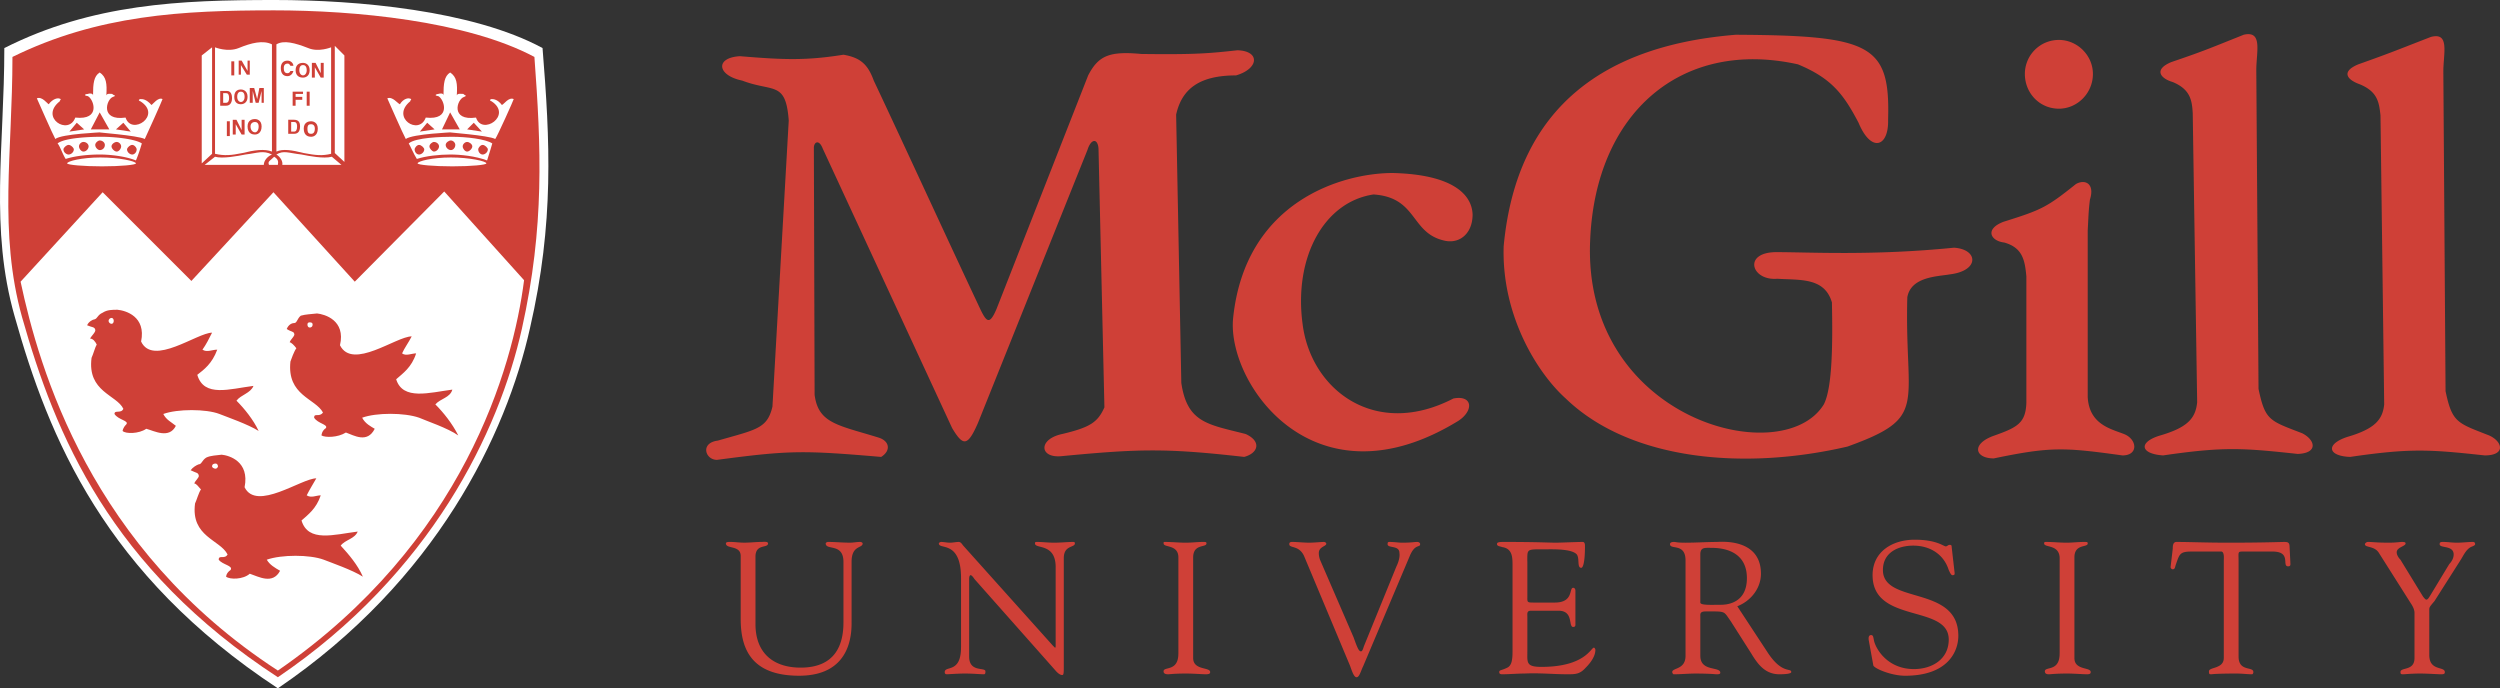 <?xml version="1.0" encoding="UTF-8" standalone="no"?>
<svg
   xmlns:dc="http://purl.org/dc/elements/1.1/"
   xmlns:cc="http://creativecommons.org/ns#"
   xmlns:rdf="http://www.w3.org/1999/02/22-rdf-syntax-ns#"
   xmlns:svg="http://www.w3.org/2000/svg"
   xmlns="http://www.w3.org/2000/svg"
   xmlns:sodipodi="http://sodipodi.sourceforge.net/DTD/sodipodi-0.dtd"
   xmlns:inkscape="http://www.inkscape.org/namespaces/inkscape"
   width="2279.405"
   height="627.581"
   viewBox="0 0 175.748 48.388"
   version="1.1"
   id="svg109"
   sodipodi:docname="mcgill-university-logo-svg-vector.svg"
   inkscape:version="0.92.5 (2060ec1f9f, 2020-04-08)">
  <rect x="0" y="0" width="175.748" height="48.388" fill="#333333" stroke="none"/>
  <defs
     id="defs113" />
  <sodipodi:namedview
     pagecolor="#ffffff"
     bordercolor="#666666"
     borderopacity="1"
     objecttolerance="10"
     gridtolerance="10"
     guidetolerance="10"
     inkscape:pageopacity="0"
     inkscape:pageshadow="2"
     inkscape:window-width="2560"
     inkscape:window-height="1376"
     id="namedview111"
     showgrid="false"
     fit-margin-top="0"
     fit-margin-left="0"
     fit-margin-right="0"
     fit-margin-bottom="0"
     inkscape:zoom="0.4792"
     inkscape:cx="1139.7055"
     inkscape:cy="647.68031"
     inkscape:window-x="1680"
     inkscape:window-y="27"
     inkscape:window-maximized="1"
     inkscape:current-layer="g107" />
  <g
     id="g107"
     style="clip-rule:evenodd;fill-rule:evenodd"
     transform="translate(-8.504,-72.184)">
    <path
       d="M 0,0 H 192.756 V 192.756 H 0 Z"
       id="path81"
       inkscape:connector-curvature="0"
       style="fill:#ffffff;fill-opacity:0" />
    <path
       d="m 61.613,111.32 c 0,-0.936 0.884,-0.572 0.884,-0.936 0,-0.156 -0.364,-0.104 -0.416,-0.104 -0.416,0 -0.832,0.053 -1.247,0.053 -0.364,0 -0.676,-0.053 -1.04,-0.053 -0.052,0 -0.26,0 -0.26,0.104 0,0.416 1.04,0.104 1.04,0.885 v 4.416 c 0,2.027 0.675,4.002 4.105,4.002 3.847,0 3.69,-3.273 3.69,-3.896 v -4.107 c 0,-1.195 0.779,-0.936 0.779,-1.299 0,-0.051 -0.104,-0.104 -0.155,-0.104 -0.26,0 -0.521,0.053 -0.728,0.053 -0.52,0 -1.04,-0.053 -1.559,-0.053 -0.052,0 -0.156,0.053 -0.156,0.104 0,0.52 1.248,-0.051 1.248,1.299 v 4.262 c 0,1.561 -0.572,3.172 -3.015,3.172 -1.819,0 -3.17,-0.936 -3.17,-3.066 z m 14.449,6.393 c 0,1.82 -1.144,1.248 -1.144,1.715 0,0.053 0,0.156 0.156,0.156 0.104,0 0.78,-0.051 1.248,-0.051 0.624,0 1.039,0.051 1.352,0.051 0.104,0 0.104,-0.104 0.104,-0.207 0,-0.312 -1.144,0.104 -1.144,-1.039 v -5.406 c 0,-0.26 0.052,-0.312 0.104,-0.312 0.104,0 0.26,0.26 0.26,0.26 l 5.665,6.395 c 0.26,0.311 0.416,0.363 0.52,0.363 0.104,0 0.104,-0.209 0.104,-0.572 v -7.641 c 0,-0.936 0.78,-0.727 0.78,-1.039 0,-0.104 -0.052,-0.104 -0.156,-0.104 -0.312,0 -0.883,0.053 -1.299,0.053 -0.416,0 -0.832,-0.053 -1.195,-0.053 -0.104,0 -0.156,0 -0.156,0.104 0,0.416 1.455,-0.051 1.455,1.664 v 5.508 c 0,0.105 0,0.156 -0.052,0.156 l -0.156,-0.156 -6.289,-7.016 c -0.052,-0.053 -0.156,-0.26 -0.312,-0.26 -0.208,0 -0.416,0.053 -0.624,0.053 -0.208,0 -0.415,-0.053 -0.623,-0.053 -0.052,0 -0.156,0.053 -0.156,0.104 0,0.469 1.56,-0.26 1.56,2.443 v 4.884 z m 15.28,0.416 c 0,1.299 -1.04,0.883 -1.04,1.248 0,0.104 0.053,0.207 0.312,0.207 0.156,0 0.416,-0.051 1.248,-0.051 0.572,0 1.144,0.051 1.403,0.051 0.259,0 0.312,-0.051 0.312,-0.156 0,-0.363 -1.195,-0.104 -1.195,-0.986 v -7.068 c 0,-0.988 0.936,-0.676 0.936,-0.988 0,-0.104 -0.052,-0.104 -0.26,-0.104 -0.364,0 -0.779,0.053 -1.195,0.053 -0.468,0 -0.987,-0.053 -1.455,-0.053 -0.104,0 -0.104,0 -0.104,0.104 0,0.312 1.04,0.053 1.04,0.988 v 6.755 z m 12.058,0.832 c 0.104,0.26 0.26,0.832 0.467,0.832 0.209,0 0.312,-0.469 0.469,-0.781 l 3.273,-7.742 c 0.365,-0.885 0.729,-0.572 0.729,-0.832 0,-0.104 -0.104,-0.156 -0.209,-0.156 -0.207,0 -0.416,0.053 -1.039,0.053 -0.26,0 -0.572,-0.053 -0.883,-0.053 -0.104,0 -0.156,0 -0.156,0.156 0,0.311 0.832,0.051 0.832,0.623 0.051,0.312 -0.104,0.729 -0.209,0.936 l -2.287,5.613 c -0.051,0.156 -0.104,0.363 -0.207,0.363 -0.156,0 -0.26,-0.26 -0.52,-0.986 l -2.34,-5.406 a 1.318,1.318 0 0 1 -0.104,-0.52 c 0,-0.467 0.572,-0.467 0.52,-0.676 0,-0.051 -0.104,-0.104 -0.154,-0.104 -0.209,0 -0.676,0.053 -1.041,0.053 -0.416,0 -0.832,-0.053 -1.195,-0.053 -0.156,0 -0.207,0.053 -0.207,0.156 0,0.311 0.676,0.051 1.039,0.832 z m 12.473,-7.328 c 0,-0.885 -0.051,-0.832 1.248,-0.832 0.52,0 1.871,-0.053 2.234,0.363 0.209,0.312 0,0.936 0.312,0.936 0.053,0 0.26,-0.104 0.26,-1.559 0,-0.156 -0.053,-0.26 -0.156,-0.26 -0.363,0 -1.611,0.053 -1.871,0.053 -0.52,0 -1.246,-0.053 -3.689,-0.053 -0.416,0 -0.469,0.053 -0.469,0.156 0,0.156 0.26,0.156 0.365,0.207 0.727,0.104 0.727,0.729 0.727,1.299 v 6.029 c 0,0.572 -0.051,0.988 -0.363,1.145 -0.416,0.207 -0.572,0.156 -0.572,0.311 0,0.105 0.053,0.156 0.209,0.156 0.52,0 1.039,-0.051 1.559,-0.051 1.039,-0.053 2.027,0.051 3.014,0.051 0.572,0 0.885,0 1.301,-0.467 0.311,-0.312 0.676,-0.779 0.676,-1.248 0,-0.053 -0.053,-0.156 -0.105,-0.156 -0.207,0 -0.623,1.352 -3.689,1.352 -1.092,0 -0.988,-0.312 -0.988,-1.092 v -2.441 c 0,-0.209 -0.051,-0.416 0.26,-0.416 h 1.924 c 1.092,0 0.676,1.143 1.039,1.143 0.104,0 0.156,-0.053 0.156,-0.156 v -1.039 -1.352 c 0,-0.104 -0.053,-0.207 -0.156,-0.207 -0.311,0 0.053,1.039 -1.299,1.039 h -1.404 c -0.57,0 -0.52,0 -0.52,-0.469 v -2.442 z m 14.762,3.17 c 0.936,-0.363 1.662,-1.248 1.662,-2.287 0,-2.547 -2.91,-2.234 -3.117,-2.234 -0.676,0 -1.455,0.053 -2.184,0.053 -0.676,0 -0.623,-0.053 -0.832,-0.053 -0.156,0 -0.26,0.053 -0.26,0.156 0,0.416 1.092,-0.104 1.092,1.143 v 6.705 c 0,0.988 -0.936,0.832 -0.936,1.143 0,0.053 0.053,0.156 0.104,0.156 0.52,0 1.041,-0.051 1.508,-0.051 1.092,0 1.402,0.051 1.508,0.051 0.104,0 0.26,0 0.26,-0.104 0,-0.469 -1.404,-0.053 -1.404,-1.195 v -2.754 c 0,-0.156 -0.051,-0.365 0.365,-0.365 1.455,0 1.246,-0.051 1.766,0.676 l 1.455,2.287 c 0.469,0.779 0.988,1.455 1.977,1.455 0.104,0 0.83,0 0.83,-0.156 0,-0.311 -0.623,0.156 -1.609,-1.299 z m -2.6,-3.639 c 0,-0.52 0.312,-0.467 0.779,-0.467 1.301,0 2.496,0.52 2.496,2.131 0,1.662 -1.248,1.871 -1.82,1.871 -0.623,0 -1.455,0.051 -1.455,-0.156 z m 12.162,7.797 c 0.053,0.207 1.248,0.727 2.234,0.727 2.963,0 3.742,-1.662 3.742,-2.807 0,-3.586 -5.301,-2.182 -5.301,-4.625 0,-1.248 1.092,-1.715 2.131,-1.715 1.145,0 2.131,0.572 2.496,1.715 0.051,0.104 0.154,0.363 0.258,0.363 0.156,0 0.156,-0.051 0.156,-0.154 l -0.207,-1.82 c 0,-0.156 -0.053,-0.156 -0.156,-0.156 -0.103,0 -0.156,0.105 -0.26,0.105 -0.156,0 -0.623,-0.469 -2.184,-0.469 -1.559,0 -2.961,0.832 -2.961,2.494 0,3.432 5.354,2.027 5.354,4.523 0,1.402 -1.197,2.078 -2.443,2.078 -1.82,0 -2.65,-1.352 -2.807,-1.975 -0.053,-0.26 -0.053,-0.416 -0.209,-0.416 -0.154,0 -0.207,0.156 -0.154,0.416 z m 13.098,-0.832 c 0,1.299 -1.039,0.883 -1.039,1.248 0,0.104 0.053,0.207 0.26,0.207 0.207,0 0.467,-0.051 1.299,-0.051 0.52,0 1.092,0.051 1.404,0.051 0.207,0 0.26,-0.051 0.26,-0.156 0,-0.363 -1.145,-0.104 -1.145,-0.986 v -7.068 c 0,-0.988 0.936,-0.676 0.936,-0.988 0,-0.104 -0.051,-0.104 -0.26,-0.104 -0.416,0 -0.832,0.053 -1.195,0.053 -0.52,0 -0.986,-0.053 -1.455,-0.053 -0.104,0 -0.156,0 -0.156,0.104 0,0.312 1.039,0.053 1.092,0.988 v 6.755 z m 11.539,0.312 c 0,0.779 -1.041,0.623 -1.041,0.936 0,0.156 0,0.207 0.156,0.207 0.053,0 0.312,-0.051 1.768,-0.051 0.416,0 0.779,0.051 1.092,0.051 0.104,0 0.104,-0.156 0.104,-0.156 0,-0.416 -1.039,0 -1.039,-1.09 v -6.705 c 0,-0.729 -0.104,-0.676 0.52,-0.676 h 1.871 c 1.352,0 0.623,1.039 1.092,1.039 0.207,0 0.156,-0.156 0.156,-0.312 l -0.053,-1.039 c 0,-0.311 -0.104,-0.363 -0.363,-0.363 -0.259,0 -1.508,0.053 -3.898,0.053 -1.664,0 -2.703,-0.053 -3.689,-0.053 -0.262,0 -0.262,0.312 -0.262,0.467 l -0.154,1.301 c 0,0.051 0.051,0.154 0.154,0.154 0.156,0 0.156,-0.154 0.209,-0.311 0.26,-0.729 0.26,-0.936 1.092,-0.936 h 2.131 c 0.207,0.051 0.156,0.52 0.156,0.623 v 6.861 z m 13.148,-3.845 c 0.104,0.154 0.26,0.414 0.26,0.676 v 3.17 c 0,0.936 -0.986,0.623 -0.986,0.986 0,0.156 0.051,0.156 0.207,0.156 0.104,0 0.572,-0.051 1.195,-0.051 0.469,0 1.248,0.051 1.404,0.051 0.207,0 0.311,0 0.311,-0.156 0,-0.416 -1.092,-0.051 -1.092,-1.195 v -3.223 c 0,-0.154 0.105,-0.26 0.365,-0.57 l 1.818,-2.859 c 0.209,-0.311 0.363,-0.727 0.729,-0.936 0.104,-0.051 0.311,-0.104 0.311,-0.207 0,-0.103 -0.051,-0.156 -0.154,-0.156 -0.365,0 -0.729,0.053 -1.145,0.053 -0.312,0 -0.623,-0.053 -0.936,-0.053 -0.156,0 -0.26,0 -0.26,0.156 0,0.311 0.986,0.051 0.986,0.727 0,0.312 -0.207,0.572 -0.311,0.676 l -1.352,2.234 c -0.104,0.156 -0.156,0.262 -0.26,0.262 -0.053,0 -0.156,-0.105 -0.26,-0.262 l -1.559,-2.545 c -0.105,-0.105 -0.262,-0.312 -0.262,-0.521 0,-0.363 0.625,-0.414 0.625,-0.623 0,-0.104 -0.156,-0.104 -0.26,-0.104 -0.104,0 -0.469,0.053 -0.885,0.053 -0.936,0 -1.143,-0.053 -1.506,-0.053 -0.104,0 -0.209,0.104 -0.209,0.156 0,0.26 0.676,0.104 0.988,0.623 z m -24.74,-39.605 c 1.301,0 2.393,1.091 2.393,2.391 0,1.352 -1.092,2.443 -2.393,2.443 -1.35,0 -2.391,-1.091 -2.391,-2.443 a 2.386,2.386 0 0 1 2.391,-2.391 z m 22.869,25.622 c -0.104,1.041 -0.623,1.715 -2.598,2.287 -1.561,0.52 -1.352,1.352 0.207,1.404 4.262,-0.625 5.613,-0.52 9.459,-0.105 1.508,0 1.248,-0.986 0.312,-1.402 -2.234,-0.883 -2.6,-0.883 -3.066,-3.119 l -0.156,-22.452 c 0,-1.299 0.469,-2.807 -0.883,-2.443 -2.547,0.987 -2.756,1.092 -5.094,1.923 -1.248,0.52 -0.779,1.091 0.104,1.403 1.248,0.52 1.352,1.248 1.455,2.183 z m -13.148,-0.154 c -0.105,1.09 -0.625,1.766 -2.6,2.338 -1.559,0.469 -1.402,1.299 0.209,1.402 4.262,-0.623 5.613,-0.52 9.459,-0.104 1.455,-0.051 1.246,-0.986 0.311,-1.455 -2.285,-0.883 -2.598,-0.883 -3.066,-3.119 l -0.156,-22.4 c 0,-1.299 0.469,-2.807 -0.883,-2.495 -2.598,1.04 -2.807,1.143 -5.094,1.923 -1.246,0.52 -0.779,1.143 0.104,1.403 1.248,0.52 1.352,1.299 1.404,2.183 z m -12.006,-8.836 c -0.105,-1.144 -0.26,-2.027 -1.561,-2.391 -0.936,-0.104 -1.402,-0.936 -0.051,-1.456 2.65,-0.832 3.014,-0.988 5.092,-2.651 0.625,-0.364 1.352,-0.052 0.988,1.092 -0.104,0.832 -0.104,1.247 -0.156,2.183 v 11.694 c 0.105,1.924 1.611,2.234 2.547,2.6 0.936,0.363 1.039,1.506 -0.104,1.506 -4.105,-0.57 -5.041,-0.623 -9.043,0.209 -1.352,0 -1.611,-1.039 0.051,-1.611 1.611,-0.572 2.184,-0.883 2.236,-2.287 v -8.888 z m -36.746,-2.132 c 0.936,-9.979 7.328,-14.137 16.32,-14.864 9.51,0.052 10.861,0.675 10.705,5.977 0.053,1.923 -1.195,2.339 -2.078,0.208 -1.039,-1.975 -1.871,-3.118 -4.262,-4.105 -8.213,-1.819 -14.24,3.43 -14.605,12.37 -0.57,12.579 13.514,16.268 16.424,11.538 0.625,-1.195 0.625,-4.469 0.572,-7.172 -0.52,-1.767 -2.234,-1.559 -3.846,-1.663 -1.82,0.156 -2.443,-1.871 -0.053,-1.871 2.34,0 6.758,0.26 12.475,-0.312 1.715,0.104 1.818,1.611 -0.26,1.871 -0.885,0.156 -2.756,0.156 -3.016,1.611 -0.207,7.692 1.561,8.42 -4.209,10.499 -7.381,1.715 -15.332,0.936 -19.803,-3.379 -2.026,-1.82 -4.52,-5.874 -4.364,-10.708 z m -19.023,5.094 c 0.832,-8.264 7.693,-10.239 11.226,-10.239 4.211,0.104 5.562,1.508 5.613,2.911 0,1.403 -0.986,2.131 -2.078,1.819 -2.287,-0.572 -1.82,-3.015 -4.887,-3.222 -3.48,0.52 -5.613,4.417 -4.988,9.095 0.57,4.625 5.094,8.108 10.602,5.249 1.352,-0.26 1.455,0.832 0.365,1.561 -10.135,6.235 -16.269,-2.601 -15.853,-7.174 z M 63.952,80.656 c -0.208,-2.807 -1.091,-1.975 -3.274,-2.807 -1.767,-0.364 -1.923,-1.611 -0.156,-1.715 3.119,0.26 4.678,0.312 7.276,-0.104 1.196,0.208 1.715,0.676 2.131,1.819 2.183,4.626 5.353,11.539 7.536,16.164 0.416,0.832 0.624,0.987 1.092,-0.104 l 6.444,-16.424 c 0.728,-1.403 1.507,-1.715 3.743,-1.507 3.897,0.052 4.833,-0.052 6.756,-0.26 1.612,0.052 1.508,1.299 -0.104,1.767 -2.495,0 -3.794,0.884 -4.21,2.755 l 0.364,18.867 c 0.416,2.807 1.871,2.91 4.521,3.586 1.143,0.52 0.883,1.352 -0.104,1.611 -5.509,-0.625 -7.38,-0.572 -12.837,-0.053 -1.56,0.156 -1.664,-1.195 0.052,-1.559 1.975,-0.469 2.495,-0.832 2.962,-1.871 L 85.728,82.63 c -0.052,-0.728 -0.52,-0.728 -0.78,0.104 l -7.692,19.179 c -0.728,1.662 -1.04,1.662 -1.819,0.363 L 66.342,82.63 c -0.26,-0.676 -0.624,-0.468 -0.624,-0.052 l 0.052,17.359 c 0.26,2.027 1.663,2.131 4.521,3.016 0.78,0.26 0.832,0.936 0.156,1.352 -5.51,-0.469 -6.445,-0.469 -11.539,0.207 -0.832,0 -1.195,-1.195 0.052,-1.352 2.703,-0.779 3.482,-0.832 3.846,-2.391 z"
       id="path83"
       inkscape:connector-curvature="0"
       style="fill:#cf4037" />
    <path
       d="M 9.535,94.429 C 7.768,88.244 8.808,82.475 8.808,75.562 c 6.185,-3.119 12.37,-3.378 19.022,-3.378 5.769,0 13.929,0.728 18.814,3.378 0.52,6.497 0.832,12.266 -0.884,19.698 -1.663,7.433 -6.548,17.724 -17.723,25.312 C 15.875,112.568 11.926,102.953 9.535,94.429 Z"
       id="path85"
       inkscape:connector-curvature="0"
       style="fill:#ffffff" />
    <path
       d="M 10.055,94.481 C 8.392,88.504 9.379,82.943 9.379,76.186 c 6.029,-2.962 11.954,-3.274 18.399,-3.274 5.613,0 13.514,0.728 18.295,3.274 0.468,6.341 0.728,11.902 -0.884,19.126 -1.611,7.172 -6.341,17.152 -17.151,24.48 C 16.24,112.1 12.394,102.744 10.055,94.481 Z"
       id="path87"
       inkscape:connector-curvature="0"
       style="fill:#cf4037" />
    <path
       d="m 15.72,85.698 -5.769,6.288 c 1.3,6.081 4.886,18.762 18.087,27.338 13.045,-8.99 16.528,-21.309 17.308,-27.442 l -5.613,-6.237 -6.289,6.341 -5.717,-6.288 -5.769,6.236 z m 2.651,-6.394 c -0.052,0 -0.208,-0.104 0,-0.156 0.156,0 0.416,0 0.78,0.416 0.104,-0.052 0.468,-0.572 0.78,-0.416 0,0.052 -1.144,2.599 -1.248,2.807 -0.52,-0.26 -3.482,-0.468 -3.17,-0.468 0.26,0 -2.703,0.104 -3.119,0.468 -0.156,-0.26 -1.299,-2.858 -1.299,-2.858 0.364,-0.156 0.728,0.364 0.832,0.416 0.312,-0.416 0.623,-0.416 0.675,-0.416 0.312,0.052 0.104,0.104 0.104,0.208 -1.455,1.144 0.624,2.443 1.091,1.144 1.819,0.208 1.299,-1.299 0.883,-1.507 -0.363,-0.052 -0.156,-0.156 0,-0.156 0.104,-0.052 0.364,-0.052 0.364,0.104 0,-0.832 0.052,-1.351 0.468,-1.611 0.468,0.312 0.52,0.779 0.468,1.611 0.052,-0.156 0.26,-0.104 0.416,-0.104 0.052,0.104 0.364,0.104 0.052,0.208 -0.468,0.156 -0.936,1.715 0.883,1.455 0.416,1.299 2.599,-0.157 1.04,-1.145 z m -1.196,1.508 0.52,0.624 -1.039,-0.156 z m -1.663,-0.728 0.676,1.195 h -1.3 z m -1.611,0.728 -0.52,0.624 1.04,-0.156 z"
       id="path89"
       inkscape:connector-curvature="0"
       style="fill:#ffffff" />
    <path
       d="m 13.122,83.358 c -0.208,-0.312 -0.416,-0.936 -0.572,-1.091 0.52,-0.416 2.391,-0.468 3.067,-0.468 0.987,0 2.391,0.156 2.858,0.468 0,0 -0.208,0.728 -0.416,1.195 -0.779,-0.312 -1.871,-0.416 -2.546,-0.416 -0.833,10e-4 -1.768,0.104 -2.391,0.312 z m 4.677,-0.987 c 0.156,0 0.312,0.208 0.312,0.312 0,0.208 -0.156,0.364 -0.312,0.364 -0.156,0 -0.364,-0.156 -0.364,-0.364 0,-0.104 0.208,-0.312 0.364,-0.312 z m -1.091,-0.208 c 0.156,0 0.312,0.156 0.312,0.312 0,0.156 -0.156,0.364 -0.312,0.364 -0.156,0 -0.364,-0.208 -0.364,-0.364 0,-0.156 0.207,-0.312 0.364,-0.312 z m -1.196,-0.104 c 0.208,0 0.363,0.156 0.363,0.312 a 0.355,0.355 0 0 1 -0.363,0.364 c -0.104,0 -0.312,-0.156 -0.312,-0.364 0,-0.156 0.208,-0.312 0.312,-0.312 z m -1.143,0.104 c 0.208,0 0.364,0.156 0.364,0.312 0,0.156 -0.156,0.364 -0.364,0.364 -0.156,0 -0.312,-0.208 -0.312,-0.364 0,-0.156 0.155,-0.312 0.312,-0.312 z m -1.04,0.208 c 0.156,0 0.364,0.208 0.364,0.312 0,0.208 -0.208,0.364 -0.364,0.364 -0.156,0 -0.364,-0.156 -0.364,-0.364 0,-0.104 0.208,-0.312 0.364,-0.312 z"
       id="path91"
       inkscape:connector-curvature="0"
       style="fill:#ffffff" />
    <path
       d="m 15.564,83.254 c 1.299,0 2.495,0.26 2.495,0.416 0,0.104 -1.04,0.208 -2.391,0.208 -1.299,0 -2.443,-0.104 -2.443,-0.208 0,-0.156 1.04,-0.416 2.339,-0.416 z m 27.494,-3.95 c -0.052,0 -0.208,-0.104 0,-0.156 0.104,0 0.416,0 0.728,0.416 0.156,-0.052 0.467,-0.572 0.832,-0.416 0,0.052 -1.144,2.599 -1.299,2.807 -0.468,-0.26 -3.431,-0.468 -3.17,-0.468 0.26,0 -2.651,0.104 -3.119,0.468 -0.156,-0.26 -1.299,-2.858 -1.299,-2.858 0.364,-0.156 0.728,0.364 0.884,0.416 0.26,-0.416 0.571,-0.416 0.623,-0.416 0.312,0.052 0.104,0.104 0.104,0.208 -1.403,1.144 0.624,2.443 1.091,1.144 1.819,0.208 1.299,-1.299 0.883,-1.507 -0.363,-0.052 -0.104,-0.156 0,-0.156 0.156,-0.052 0.364,-0.052 0.364,0.104 0,-0.832 0.052,-1.351 0.468,-1.611 0.468,0.312 0.52,0.779 0.468,1.611 0.052,-0.156 0.26,-0.104 0.467,-0.104 0.052,0.104 0.312,0.104 0.052,0.208 -0.52,0.156 -0.987,1.715 0.832,1.455 0.415,1.299 2.598,-0.157 1.091,-1.145 z m -1.247,1.508 0.571,0.624 -1.039,-0.156 z m -1.663,-0.728 0.676,1.195 h -1.248 z m -1.611,0.728 -0.52,0.624 1.039,-0.156 z"
       id="path93"
       inkscape:connector-curvature="0"
       style="fill:#ffffff" />
    <path
       d="m 37.809,83.358 c -0.208,-0.312 -0.468,-0.936 -0.572,-1.091 0.468,-0.416 2.339,-0.468 3.015,-0.468 1.04,0 2.391,0.156 2.859,0.468 0,0 -0.208,0.728 -0.364,1.195 -0.832,-0.312 -1.871,-0.416 -2.599,-0.416 -0.78,10e-4 -1.715,0.104 -2.339,0.312 z m 4.626,-0.987 c 0.156,0 0.364,0.208 0.364,0.312 0,0.208 -0.208,0.364 -0.364,0.364 -0.156,0 -0.312,-0.156 -0.312,-0.364 0,-0.104 0.156,-0.312 0.312,-0.312 z m -1.092,-0.208 c 0.156,0 0.364,0.156 0.364,0.312 0,0.156 -0.208,0.364 -0.364,0.364 -0.156,0 -0.312,-0.208 -0.312,-0.364 0,-0.156 0.156,-0.312 0.312,-0.312 z M 40.2,82.059 c 0.156,0 0.312,0.156 0.312,0.312 0,0.208 -0.156,0.364 -0.312,0.364 -0.156,0 -0.364,-0.156 -0.364,-0.364 0,-0.156 0.207,-0.312 0.364,-0.312 z m -1.196,0.104 c 0.208,0 0.364,0.156 0.364,0.312 0,0.156 -0.156,0.364 -0.364,0.364 -0.104,0 -0.312,-0.208 -0.312,-0.364 0,-0.156 0.208,-0.312 0.312,-0.312 z m -1.039,0.208 c 0.156,0 0.364,0.208 0.364,0.312 0,0.208 -0.208,0.364 -0.364,0.364 -0.156,0 -0.312,-0.156 -0.312,-0.364 0,-0.104 0.156,-0.312 0.312,-0.312 z"
       id="path95"
       inkscape:connector-curvature="0"
       style="fill:#ffffff" />
    <path
       d="m 40.2,83.254 c 1.299,0 2.495,0.26 2.495,0.416 0,0.104 -1.04,0.208 -2.391,0.208 -1.299,0 -2.443,-0.104 -2.443,-0.208 0,-0.156 1.039,-0.416 2.339,-0.416 z"
       id="path97"
       inkscape:connector-curvature="0"
       style="fill:#ffffff" />
    <path
       d="m 14.94,97.34 c 0.104,-0.209 0.26,-0.779 0.364,-0.936 -0.104,-0.209 -0.26,-0.417 -0.468,-0.417 0.104,-0.208 0.416,-0.468 0.364,-0.624 -0.052,-0.208 -0.208,-0.156 -0.572,-0.312 0.104,-0.26 0.416,-0.416 0.52,-0.416 0.208,-0.052 0.208,-0.312 0.571,-0.468 0.312,-0.208 0.676,-0.208 1.04,-0.208 0.572,0.052 2.027,0.468 1.664,2.234 0.832,1.768 3.95,-0.623 4.989,-0.623 -0.208,0.415 -0.416,0.832 -0.676,1.195 0.312,0.209 0.676,0 1.04,0 -0.364,0.988 -0.936,1.404 -1.403,1.768 0.468,1.611 2.287,0.986 3.95,0.779 -0.208,0.52 -0.884,0.623 -1.195,1.039 0.571,0.572 1.195,1.352 1.559,2.131 -0.728,-0.467 -2.235,-0.986 -2.754,-1.195 -0.936,-0.363 -2.963,-0.363 -3.95,0 0.208,0.416 0.571,0.572 0.883,0.832 -0.468,0.936 -1.507,0.363 -2.079,0.207 -0.52,0.365 -1.456,0.365 -1.663,0.156 0,0 0,-0.207 0.26,-0.467 0.208,-0.26 -0.572,-0.312 -0.832,-0.729 0,-0.311 0.468,0 0.624,-0.363 C 16.708,99.938 14.628,99.73 14.94,97.34 Z m 1.404,-2.807 c 0.104,0 0.156,0.104 0.156,0.208 0,0.104 -0.052,0.208 -0.156,0.208 -0.104,0 -0.208,-0.104 -0.208,-0.208 0,-0.104 0.104,-0.208 0.208,-0.208 z M 28.921,97.6 c 0.052,-0.156 0.26,-0.729 0.416,-0.936 -0.156,-0.208 -0.364,-0.416 -0.468,-0.416 0.052,-0.208 0.416,-0.468 0.312,-0.624 -0.052,-0.156 -0.208,-0.104 -0.52,-0.312 0.104,-0.26 0.312,-0.416 0.52,-0.416 0.208,0 0.208,-0.312 0.468,-0.52 0.364,-0.104 0.728,-0.104 1.144,-0.156 0.52,0.052 2.027,0.468 1.611,2.235 0.884,1.767 3.95,-0.624 5.042,-0.624 -0.208,0.416 -0.52,0.832 -0.676,1.195 0.26,0.209 0.676,0 0.987,0 -0.312,0.988 -0.935,1.404 -1.403,1.82 0.468,1.506 2.339,0.936 3.95,0.727 -0.156,0.572 -0.832,0.623 -1.195,1.039 0.572,0.572 1.195,1.352 1.611,2.184 -0.728,-0.52 -2.287,-1.039 -2.754,-1.248 -1.04,-0.363 -3.014,-0.363 -4.002,0 0.208,0.416 0.624,0.625 0.883,0.779 -0.52,1.041 -1.455,0.469 -2.027,0.262 -0.572,0.363 -1.455,0.363 -1.715,0.207 0,0 0,-0.312 0.312,-0.52 0.156,-0.26 -0.572,-0.312 -0.832,-0.729 0,-0.363 0.364,0 0.624,-0.363 -0.521,-0.987 -2.547,-1.194 -2.288,-3.584 z m 1.352,-2.755 c 0.156,0 0.208,0.052 0.208,0.156 0,0.104 -0.052,0.208 -0.208,0.208 -0.104,0 -0.156,-0.104 -0.156,-0.208 0,-0.104 0.051,-0.156 0.156,-0.156 z m -8.057,12.733 c 0.104,-0.207 0.26,-0.779 0.416,-0.986 -0.156,-0.156 -0.312,-0.416 -0.468,-0.416 0.052,-0.209 0.364,-0.416 0.312,-0.572 -0.052,-0.209 -0.156,-0.156 -0.572,-0.363 0.156,-0.209 0.416,-0.365 0.572,-0.416 0.208,0 0.208,-0.26 0.52,-0.469 0.312,-0.156 0.728,-0.156 1.091,-0.207 0.52,0.051 1.975,0.467 1.611,2.287 0.832,1.715 4.002,-0.625 5.042,-0.625 -0.208,0.365 -0.467,0.781 -0.675,1.195 0.312,0.209 0.675,0 0.987,0 -0.312,0.936 -0.884,1.352 -1.352,1.768 0.468,1.561 2.287,0.988 3.95,0.779 -0.208,0.52 -0.883,0.572 -1.195,0.988 0.572,0.623 1.195,1.352 1.559,2.184 -0.727,-0.469 -2.235,-0.988 -2.754,-1.195 -0.987,-0.365 -2.962,-0.365 -4.002,0 0.208,0.363 0.572,0.57 0.936,0.779 -0.52,0.986 -1.507,0.416 -2.131,0.207 -0.468,0.416 -1.403,0.416 -1.664,0.209 0,0 0,-0.26 0.312,-0.469 0.208,-0.312 -0.571,-0.363 -0.832,-0.727 0,-0.365 0.416,0 0.624,-0.365 -0.519,-1.039 -2.598,-1.246 -2.287,-3.586 z m 1.456,-2.807 c 0.052,0 0.156,0.053 0.156,0.209 0,0.051 -0.104,0.154 -0.156,0.154 -0.156,0 -0.26,-0.104 -0.26,-0.154 0,-0.156 0.104,-0.209 0.26,-0.209 z"
       id="path99"
       inkscape:connector-curvature="0"
       style="fill:#cf4037" />
    <path
       d="m 23.62,75.51 c 0,0 0.883,0.364 1.663,0.052 0.883,-0.364 1.715,-0.572 2.339,-0.26 v 7.537 c -0.52,-0.208 -1.248,-0.104 -2.079,0.104 -0.779,0.156 -1.247,0.208 -1.923,0.052 z m 2.495,5.562 c 0,-0.26 0.208,-0.312 0.312,-0.312 0.104,0 0.26,0.052 0.26,0.312 0,0.312 -0.156,0.416 -0.26,0.416 -0.104,0 -0.312,-0.105 -0.312,-0.416 z m -0.208,0 c 0,0.52 0.364,0.571 0.52,0.571 0.104,0 0.467,-0.052 0.467,-0.571 0,-0.468 -0.363,-0.52 -0.467,-0.52 -0.156,0 -0.52,0.052 -0.52,0.52 z m -0.416,0.26 -0.364,-0.728 h -0.26 v 1.039 h 0.208 v -0.728 l 0.416,0.728 h 0.208 v -1.039 h -0.208 z m -1.039,0.416 h 0.208 v -1.04 h -0.208 z m 2.598,-3.379 h -0.312 l -0.156,0.779 -0.208,-0.779 h -0.312 v 1.04 h 0.208 v -0.832 l 0.208,0.832 h 0.208 l 0.208,-0.832 v 0.832 h 0.156 z m -1.871,0.624 c 0,-0.312 0.156,-0.364 0.26,-0.364 0.104,0 0.26,0.052 0.26,0.364 0,0.26 -0.156,0.364 -0.26,0.364 -0.104,-0.001 -0.26,-0.105 -0.26,-0.364 z m -0.208,0 c 0,0.468 0.312,0.52 0.468,0.52 0.104,0 0.468,-0.052 0.468,-0.52 0,-0.468 -0.364,-0.52 -0.468,-0.52 -0.156,0 -0.468,0.052 -0.468,0.52 z m -0.779,-0.26 H 24.4 c 0.104,0 0.208,0.052 0.208,0.364 0,0.156 -0.053,0.312 -0.208,0.312 h -0.208 z m -0.208,0.883 H 24.4 c 0.364,0 0.416,-0.364 0.416,-0.52 0,-0.208 -0.052,-0.52 -0.364,-0.52 h -0.468 z m 1.923,-2.443 -0.416,-0.728 h -0.208 v 0.988 h 0.156 v -0.676 l 0.416,0.676 h 0.208 v -0.988 h -0.156 z m -1.143,0.312 h 0.208 v -0.988 h -0.208 z m -1.352,-1.975 -0.727,0.572 v 7.588 l 0.727,-0.675 z"
       id="path101"
       inkscape:connector-curvature="0"
       style="fill:#ffffff" />
    <path
       d="m 22.892,83.774 0.728,-0.572 c 0.52,0.156 1.611,-0.052 2.131,-0.156 0.883,-0.104 1.248,-0.312 1.871,0 -0.364,0.156 -0.572,0.467 -0.572,0.728 z m 9.615,0 -0.675,-0.572 c -0.572,0.156 -1.611,-0.052 -2.131,-0.156 -0.935,-0.104 -1.247,-0.312 -1.767,0 0.26,0.156 0.467,0.467 0.416,0.728 z m -0.467,-8.367 0.675,0.675 v 7.484 L 32.04,82.943 Z"
       id="path103"
       inkscape:connector-curvature="0"
       style="fill:#ffffff" />
    <path
       d="m 31.78,75.51 c 0,0 -0.884,0.364 -1.611,0.052 -0.936,-0.364 -1.715,-0.572 -2.234,-0.26 v 7.537 c 0.467,-0.208 1.091,-0.104 1.923,0.104 0.832,0.156 1.299,0.208 1.923,0.052 V 75.51 Z m -3.014,6.081 h 0.416 c 0.364,0 0.416,-0.312 0.416,-0.52 0,-0.208 -0.052,-0.468 -0.416,-0.468 h -0.416 z m 0.207,-0.831 h 0.208 c 0.104,0 0.208,0.052 0.208,0.312 0,0.208 -0.052,0.364 -0.208,0.364 h -0.208 z m 0.884,0.468 c 0,0.52 0.364,0.572 0.52,0.572 0.104,0 0.468,-0.052 0.468,-0.572 0,-0.468 -0.363,-0.52 -0.468,-0.52 -0.156,0 -0.52,0.052 -0.52,0.52 z m 0.26,0 c 0,-0.26 0.104,-0.312 0.26,-0.312 0.104,0 0.26,0.052 0.26,0.312 0,0.312 -0.156,0.364 -0.26,0.364 -0.156,-0.001 -0.26,-0.052 -0.26,-0.364 z m -0.832,-2.027 h 0.468 v -0.208 h -0.468 v -0.208 h 0.52 v -0.156 h -0.728 v 0.987 h 0.208 z m 0.78,0.415 h 0.208 V 78.629 H 30.065 Z M 29.129,76.81 c 0,-0.156 -0.156,-0.364 -0.416,-0.364 -0.312,0 -0.468,0.208 -0.468,0.52 0,0.364 0.156,0.572 0.468,0.572 0.208,0 0.364,-0.156 0.416,-0.364 h -0.208 c -0.052,0.104 -0.104,0.156 -0.208,0.156 -0.208,0 -0.26,-0.156 -0.26,-0.364 0,-0.259 0.156,-0.312 0.26,-0.312 0.156,0 0.156,0.104 0.208,0.156 z m 0.156,0.312 c 0,0.468 0.364,0.52 0.52,0.52 0.104,0 0.468,-0.052 0.468,-0.52 0,-0.468 -0.364,-0.52 -0.468,-0.52 -0.156,0 -0.52,0.052 -0.52,0.52 z m 0.26,0 c 0,-0.312 0.156,-0.364 0.26,-0.364 0.104,0 0.26,0.052 0.26,0.364 0,0.26 -0.156,0.364 -0.26,0.364 -0.104,-0.001 -0.26,-0.105 -0.26,-0.364 z m 1.507,0.208 -0.364,-0.728 h -0.26 v 1.039 h 0.208 v -0.728 l 0.416,0.728 h 0.208 v -1.039 h -0.208 z m -3.274,5.873 c -0.312,0.312 -0.468,0.312 -0.364,0.572 h 0.624 c 0.052,-0.261 0,-0.417 -0.26,-0.572 z"
       id="path105"
       inkscape:connector-curvature="0"
       style="fill:#ffffff" />
  </g>
</svg>
